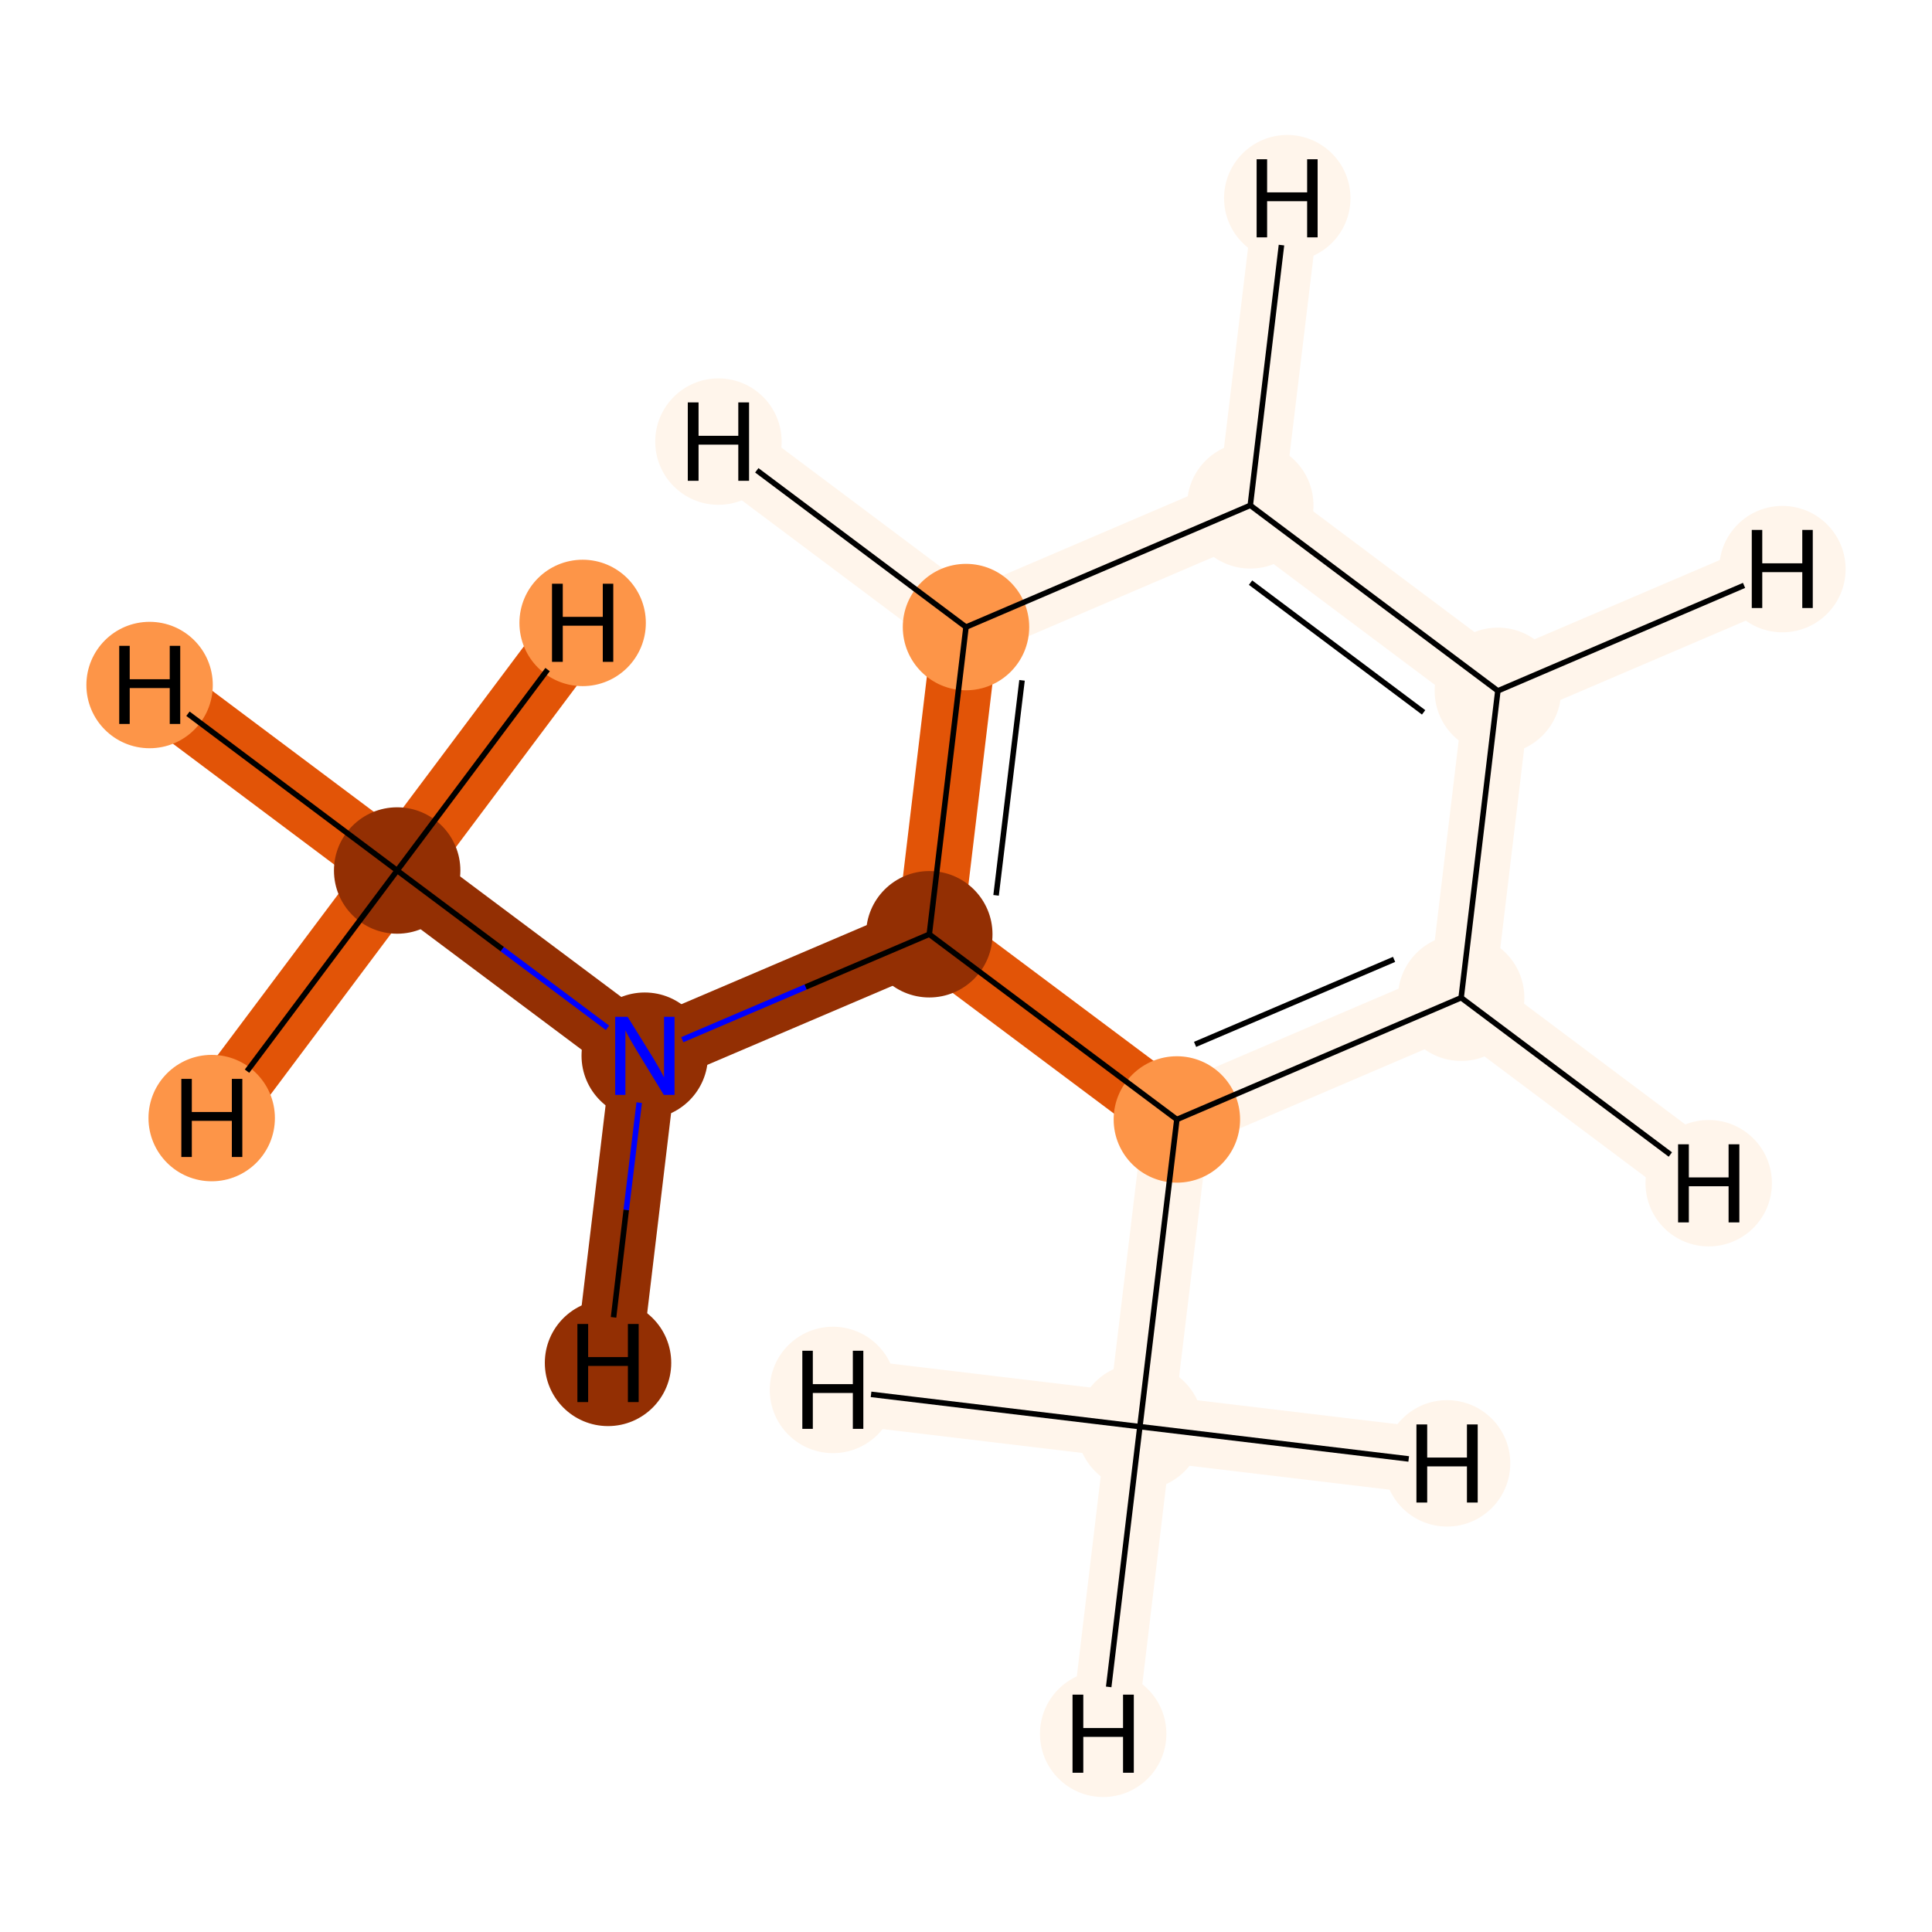 <?xml version='1.0' encoding='iso-8859-1'?>
<svg version='1.1' baseProfile='full'
              xmlns='http://www.w3.org/2000/svg'
                      xmlns:rdkit='http://www.rdkit.org/xml'
                      xmlns:xlink='http://www.w3.org/1999/xlink'
                  xml:space='preserve'
width='700px' height='700px' viewBox='0 0 700 700'>
<!-- END OF HEADER -->
<rect style='opacity:1.0;fill:#FFFFFF;stroke:none' width='700.0' height='700.0' x='0.0' y='0.0'> </rect>
<path d='M 143.9,315.4 L 233.6,382.5' style='fill:none;fill-rule:evenodd;stroke:#932F03;stroke-width:23.9px;stroke-linecap:butt;stroke-linejoin:miter;stroke-opacity:1' />
<path d='M 143.9,315.4 L 54.2,248.2' style='fill:none;fill-rule:evenodd;stroke:#E25407;stroke-width:23.9px;stroke-linecap:butt;stroke-linejoin:miter;stroke-opacity:1' />
<path d='M 143.9,315.4 L 76.7,405.1' style='fill:none;fill-rule:evenodd;stroke:#E25407;stroke-width:23.9px;stroke-linecap:butt;stroke-linejoin:miter;stroke-opacity:1' />
<path d='M 143.9,315.4 L 211.1,225.7' style='fill:none;fill-rule:evenodd;stroke:#E25407;stroke-width:23.9px;stroke-linecap:butt;stroke-linejoin:miter;stroke-opacity:1' />
<path d='M 233.6,382.5 L 336.7,338.5' style='fill:none;fill-rule:evenodd;stroke:#932F03;stroke-width:23.9px;stroke-linecap:butt;stroke-linejoin:miter;stroke-opacity:1' />
<path d='M 233.6,382.5 L 220.3,493.8' style='fill:none;fill-rule:evenodd;stroke:#932F03;stroke-width:23.9px;stroke-linecap:butt;stroke-linejoin:miter;stroke-opacity:1' />
<path d='M 336.7,338.5 L 350.0,227.2' style='fill:none;fill-rule:evenodd;stroke:#E25407;stroke-width:23.9px;stroke-linecap:butt;stroke-linejoin:miter;stroke-opacity:1' />
<path d='M 336.7,338.5 L 426.4,405.6' style='fill:none;fill-rule:evenodd;stroke:#E25407;stroke-width:23.9px;stroke-linecap:butt;stroke-linejoin:miter;stroke-opacity:1' />
<path d='M 350.0,227.2 L 453.0,183.1' style='fill:none;fill-rule:evenodd;stroke:#FFF5EB;stroke-width:23.9px;stroke-linecap:butt;stroke-linejoin:miter;stroke-opacity:1' />
<path d='M 350.0,227.2 L 260.3,160.0' style='fill:none;fill-rule:evenodd;stroke:#FFF5EB;stroke-width:23.9px;stroke-linecap:butt;stroke-linejoin:miter;stroke-opacity:1' />
<path d='M 453.0,183.1 L 542.7,250.3' style='fill:none;fill-rule:evenodd;stroke:#FFF5EB;stroke-width:23.9px;stroke-linecap:butt;stroke-linejoin:miter;stroke-opacity:1' />
<path d='M 453.0,183.1 L 466.4,71.8' style='fill:none;fill-rule:evenodd;stroke:#FFF5EB;stroke-width:23.9px;stroke-linecap:butt;stroke-linejoin:miter;stroke-opacity:1' />
<path d='M 542.7,250.3 L 529.4,361.5' style='fill:none;fill-rule:evenodd;stroke:#FFF5EB;stroke-width:23.9px;stroke-linecap:butt;stroke-linejoin:miter;stroke-opacity:1' />
<path d='M 542.7,250.3 L 645.8,206.2' style='fill:none;fill-rule:evenodd;stroke:#FFF5EB;stroke-width:23.9px;stroke-linecap:butt;stroke-linejoin:miter;stroke-opacity:1' />
<path d='M 529.4,361.5 L 426.4,405.6' style='fill:none;fill-rule:evenodd;stroke:#FFF5EB;stroke-width:23.9px;stroke-linecap:butt;stroke-linejoin:miter;stroke-opacity:1' />
<path d='M 529.4,361.5 L 619.1,428.7' style='fill:none;fill-rule:evenodd;stroke:#FFF5EB;stroke-width:23.9px;stroke-linecap:butt;stroke-linejoin:miter;stroke-opacity:1' />
<path d='M 426.4,405.6 L 413.0,516.9' style='fill:none;fill-rule:evenodd;stroke:#FFF5EB;stroke-width:23.9px;stroke-linecap:butt;stroke-linejoin:miter;stroke-opacity:1' />
<path d='M 413.0,516.9 L 399.7,628.2' style='fill:none;fill-rule:evenodd;stroke:#FFF5EB;stroke-width:23.9px;stroke-linecap:butt;stroke-linejoin:miter;stroke-opacity:1' />
<path d='M 413.0,516.9 L 301.8,503.6' style='fill:none;fill-rule:evenodd;stroke:#FFF5EB;stroke-width:23.9px;stroke-linecap:butt;stroke-linejoin:miter;stroke-opacity:1' />
<path d='M 413.0,516.9 L 524.3,530.2' style='fill:none;fill-rule:evenodd;stroke:#FFF5EB;stroke-width:23.9px;stroke-linecap:butt;stroke-linejoin:miter;stroke-opacity:1' />
<ellipse cx='143.9' cy='315.4' rx='22.4' ry='22.4'  style='fill:#932F03;fill-rule:evenodd;stroke:#932F03;stroke-width:1.0px;stroke-linecap:butt;stroke-linejoin:miter;stroke-opacity:1' />
<ellipse cx='233.6' cy='382.5' rx='22.4' ry='22.4'  style='fill:#932F03;fill-rule:evenodd;stroke:#932F03;stroke-width:1.0px;stroke-linecap:butt;stroke-linejoin:miter;stroke-opacity:1' />
<ellipse cx='336.7' cy='338.5' rx='22.4' ry='22.4'  style='fill:#932F03;fill-rule:evenodd;stroke:#932F03;stroke-width:1.0px;stroke-linecap:butt;stroke-linejoin:miter;stroke-opacity:1' />
<ellipse cx='350.0' cy='227.2' rx='22.4' ry='22.4'  style='fill:#FD9548;fill-rule:evenodd;stroke:#FD9548;stroke-width:1.0px;stroke-linecap:butt;stroke-linejoin:miter;stroke-opacity:1' />
<ellipse cx='453.0' cy='183.1' rx='22.4' ry='22.4'  style='fill:#FFF5EB;fill-rule:evenodd;stroke:#FFF5EB;stroke-width:1.0px;stroke-linecap:butt;stroke-linejoin:miter;stroke-opacity:1' />
<ellipse cx='542.7' cy='250.3' rx='22.4' ry='22.4'  style='fill:#FFF5EB;fill-rule:evenodd;stroke:#FFF5EB;stroke-width:1.0px;stroke-linecap:butt;stroke-linejoin:miter;stroke-opacity:1' />
<ellipse cx='529.4' cy='361.5' rx='22.4' ry='22.4'  style='fill:#FFF5EB;fill-rule:evenodd;stroke:#FFF5EB;stroke-width:1.0px;stroke-linecap:butt;stroke-linejoin:miter;stroke-opacity:1' />
<ellipse cx='426.4' cy='405.6' rx='22.4' ry='22.4'  style='fill:#FD9548;fill-rule:evenodd;stroke:#FD9548;stroke-width:1.0px;stroke-linecap:butt;stroke-linejoin:miter;stroke-opacity:1' />
<ellipse cx='413.0' cy='516.9' rx='22.4' ry='22.4'  style='fill:#FFF5EB;fill-rule:evenodd;stroke:#FFF5EB;stroke-width:1.0px;stroke-linecap:butt;stroke-linejoin:miter;stroke-opacity:1' />
<ellipse cx='54.2' cy='248.2' rx='22.4' ry='22.4'  style='fill:#FD9548;fill-rule:evenodd;stroke:#FD9548;stroke-width:1.0px;stroke-linecap:butt;stroke-linejoin:miter;stroke-opacity:1' />
<ellipse cx='76.7' cy='405.1' rx='22.4' ry='22.4'  style='fill:#FD9548;fill-rule:evenodd;stroke:#FD9548;stroke-width:1.0px;stroke-linecap:butt;stroke-linejoin:miter;stroke-opacity:1' />
<ellipse cx='211.1' cy='225.7' rx='22.4' ry='22.4'  style='fill:#FD9548;fill-rule:evenodd;stroke:#FD9548;stroke-width:1.0px;stroke-linecap:butt;stroke-linejoin:miter;stroke-opacity:1' />
<ellipse cx='220.3' cy='493.8' rx='22.4' ry='22.4'  style='fill:#932F03;fill-rule:evenodd;stroke:#932F03;stroke-width:1.0px;stroke-linecap:butt;stroke-linejoin:miter;stroke-opacity:1' />
<ellipse cx='260.3' cy='160.0' rx='22.4' ry='22.4'  style='fill:#FFF5EB;fill-rule:evenodd;stroke:#FFF5EB;stroke-width:1.0px;stroke-linecap:butt;stroke-linejoin:miter;stroke-opacity:1' />
<ellipse cx='466.4' cy='71.8' rx='22.4' ry='22.4'  style='fill:#FFF5EB;fill-rule:evenodd;stroke:#FFF5EB;stroke-width:1.0px;stroke-linecap:butt;stroke-linejoin:miter;stroke-opacity:1' />
<ellipse cx='645.8' cy='206.2' rx='22.4' ry='22.4'  style='fill:#FFF5EB;fill-rule:evenodd;stroke:#FFF5EB;stroke-width:1.0px;stroke-linecap:butt;stroke-linejoin:miter;stroke-opacity:1' />
<ellipse cx='619.1' cy='428.7' rx='22.4' ry='22.4'  style='fill:#FFF5EB;fill-rule:evenodd;stroke:#FFF5EB;stroke-width:1.0px;stroke-linecap:butt;stroke-linejoin:miter;stroke-opacity:1' />
<ellipse cx='399.7' cy='628.2' rx='22.4' ry='22.4'  style='fill:#FFF5EB;fill-rule:evenodd;stroke:#FFF5EB;stroke-width:1.0px;stroke-linecap:butt;stroke-linejoin:miter;stroke-opacity:1' />
<ellipse cx='301.8' cy='503.6' rx='22.4' ry='22.4'  style='fill:#FFF5EB;fill-rule:evenodd;stroke:#FFF5EB;stroke-width:1.0px;stroke-linecap:butt;stroke-linejoin:miter;stroke-opacity:1' />
<ellipse cx='524.3' cy='530.2' rx='22.4' ry='22.4'  style='fill:#FFF5EB;fill-rule:evenodd;stroke:#FFF5EB;stroke-width:1.0px;stroke-linecap:butt;stroke-linejoin:miter;stroke-opacity:1' />
<path class='bond-0 atom-0 atom-1' d='M 143.9,315.4 L 182.0,343.9' style='fill:none;fill-rule:evenodd;stroke:#000000;stroke-width:2.0px;stroke-linecap:butt;stroke-linejoin:miter;stroke-opacity:1' />
<path class='bond-0 atom-0 atom-1' d='M 182.0,343.9 L 220.1,372.4' style='fill:none;fill-rule:evenodd;stroke:#0000FF;stroke-width:2.0px;stroke-linecap:butt;stroke-linejoin:miter;stroke-opacity:1' />
<path class='bond-9 atom-0 atom-9' d='M 143.9,315.4 L 68.1,258.6' style='fill:none;fill-rule:evenodd;stroke:#000000;stroke-width:2.0px;stroke-linecap:butt;stroke-linejoin:miter;stroke-opacity:1' />
<path class='bond-10 atom-0 atom-10' d='M 143.9,315.4 L 89.5,388.1' style='fill:none;fill-rule:evenodd;stroke:#000000;stroke-width:2.0px;stroke-linecap:butt;stroke-linejoin:miter;stroke-opacity:1' />
<path class='bond-11 atom-0 atom-11' d='M 143.9,315.4 L 198.4,242.6' style='fill:none;fill-rule:evenodd;stroke:#000000;stroke-width:2.0px;stroke-linecap:butt;stroke-linejoin:miter;stroke-opacity:1' />
<path class='bond-1 atom-1 atom-2' d='M 247.2,376.7 L 291.9,357.6' style='fill:none;fill-rule:evenodd;stroke:#0000FF;stroke-width:2.0px;stroke-linecap:butt;stroke-linejoin:miter;stroke-opacity:1' />
<path class='bond-1 atom-1 atom-2' d='M 291.9,357.6 L 336.7,338.5' style='fill:none;fill-rule:evenodd;stroke:#000000;stroke-width:2.0px;stroke-linecap:butt;stroke-linejoin:miter;stroke-opacity:1' />
<path class='bond-12 atom-1 atom-12' d='M 231.6,399.5 L 226.9,438.4' style='fill:none;fill-rule:evenodd;stroke:#0000FF;stroke-width:2.0px;stroke-linecap:butt;stroke-linejoin:miter;stroke-opacity:1' />
<path class='bond-12 atom-1 atom-12' d='M 226.9,438.4 L 222.3,477.3' style='fill:none;fill-rule:evenodd;stroke:#000000;stroke-width:2.0px;stroke-linecap:butt;stroke-linejoin:miter;stroke-opacity:1' />
<path class='bond-2 atom-2 atom-3' d='M 336.7,338.5 L 350.0,227.2' style='fill:none;fill-rule:evenodd;stroke:#000000;stroke-width:2.0px;stroke-linecap:butt;stroke-linejoin:miter;stroke-opacity:1' />
<path class='bond-2 atom-2 atom-3' d='M 360.9,324.4 L 370.3,246.5' style='fill:none;fill-rule:evenodd;stroke:#000000;stroke-width:2.0px;stroke-linecap:butt;stroke-linejoin:miter;stroke-opacity:1' />
<path class='bond-8 atom-7 atom-2' d='M 426.4,405.6 L 336.7,338.5' style='fill:none;fill-rule:evenodd;stroke:#000000;stroke-width:2.0px;stroke-linecap:butt;stroke-linejoin:miter;stroke-opacity:1' />
<path class='bond-3 atom-3 atom-4' d='M 350.0,227.2 L 453.0,183.1' style='fill:none;fill-rule:evenodd;stroke:#000000;stroke-width:2.0px;stroke-linecap:butt;stroke-linejoin:miter;stroke-opacity:1' />
<path class='bond-13 atom-3 atom-13' d='M 350.0,227.2 L 274.2,170.4' style='fill:none;fill-rule:evenodd;stroke:#000000;stroke-width:2.0px;stroke-linecap:butt;stroke-linejoin:miter;stroke-opacity:1' />
<path class='bond-4 atom-4 atom-5' d='M 453.0,183.1 L 542.7,250.3' style='fill:none;fill-rule:evenodd;stroke:#000000;stroke-width:2.0px;stroke-linecap:butt;stroke-linejoin:miter;stroke-opacity:1' />
<path class='bond-4 atom-4 atom-5' d='M 453.1,211.1 L 515.8,258.1' style='fill:none;fill-rule:evenodd;stroke:#000000;stroke-width:2.0px;stroke-linecap:butt;stroke-linejoin:miter;stroke-opacity:1' />
<path class='bond-14 atom-4 atom-14' d='M 453.0,183.1 L 464.3,88.8' style='fill:none;fill-rule:evenodd;stroke:#000000;stroke-width:2.0px;stroke-linecap:butt;stroke-linejoin:miter;stroke-opacity:1' />
<path class='bond-5 atom-5 atom-6' d='M 542.7,250.3 L 529.4,361.5' style='fill:none;fill-rule:evenodd;stroke:#000000;stroke-width:2.0px;stroke-linecap:butt;stroke-linejoin:miter;stroke-opacity:1' />
<path class='bond-15 atom-5 atom-15' d='M 542.7,250.3 L 631.9,212.1' style='fill:none;fill-rule:evenodd;stroke:#000000;stroke-width:2.0px;stroke-linecap:butt;stroke-linejoin:miter;stroke-opacity:1' />
<path class='bond-6 atom-6 atom-7' d='M 529.4,361.5 L 426.4,405.6' style='fill:none;fill-rule:evenodd;stroke:#000000;stroke-width:2.0px;stroke-linecap:butt;stroke-linejoin:miter;stroke-opacity:1' />
<path class='bond-6 atom-6 atom-7' d='M 505.1,347.6 L 433.0,378.4' style='fill:none;fill-rule:evenodd;stroke:#000000;stroke-width:2.0px;stroke-linecap:butt;stroke-linejoin:miter;stroke-opacity:1' />
<path class='bond-16 atom-6 atom-16' d='M 529.4,361.5 L 605.2,418.3' style='fill:none;fill-rule:evenodd;stroke:#000000;stroke-width:2.0px;stroke-linecap:butt;stroke-linejoin:miter;stroke-opacity:1' />
<path class='bond-7 atom-7 atom-8' d='M 426.4,405.6 L 413.0,516.9' style='fill:none;fill-rule:evenodd;stroke:#000000;stroke-width:2.0px;stroke-linecap:butt;stroke-linejoin:miter;stroke-opacity:1' />
<path class='bond-17 atom-8 atom-17' d='M 413.0,516.9 L 401.7,611.2' style='fill:none;fill-rule:evenodd;stroke:#000000;stroke-width:2.0px;stroke-linecap:butt;stroke-linejoin:miter;stroke-opacity:1' />
<path class='bond-18 atom-8 atom-18' d='M 413.0,516.9 L 315.6,505.2' style='fill:none;fill-rule:evenodd;stroke:#000000;stroke-width:2.0px;stroke-linecap:butt;stroke-linejoin:miter;stroke-opacity:1' />
<path class='bond-19 atom-8 atom-19' d='M 413.0,516.9 L 510.4,528.6' style='fill:none;fill-rule:evenodd;stroke:#000000;stroke-width:2.0px;stroke-linecap:butt;stroke-linejoin:miter;stroke-opacity:1' />
<path  class='atom-1' d='M 227.4 368.4
L 236.7 383.4
Q 237.6 384.9, 239.1 387.5
Q 240.5 390.2, 240.6 390.4
L 240.6 368.4
L 244.4 368.4
L 244.4 396.7
L 240.5 396.7
L 230.5 380.3
Q 229.4 378.4, 228.1 376.2
Q 226.9 374.0, 226.6 373.3
L 226.6 396.7
L 222.9 396.7
L 222.9 368.4
L 227.4 368.4
' fill='#0000FF'/>
<path  class='atom-9' d='M 43.2 234.0
L 47.0 234.0
L 47.0 246.1
L 61.5 246.1
L 61.5 234.0
L 65.3 234.0
L 65.3 262.3
L 61.5 262.3
L 61.5 249.3
L 47.0 249.3
L 47.0 262.3
L 43.2 262.3
L 43.2 234.0
' fill='#000000'/>
<path  class='atom-10' d='M 65.7 390.9
L 69.5 390.9
L 69.5 402.9
L 84.0 402.9
L 84.0 390.9
L 87.8 390.9
L 87.8 419.2
L 84.0 419.2
L 84.0 406.1
L 69.5 406.1
L 69.5 419.2
L 65.7 419.2
L 65.7 390.9
' fill='#000000'/>
<path  class='atom-11' d='M 200.0 211.5
L 203.9 211.5
L 203.9 223.5
L 218.4 223.5
L 218.4 211.5
L 222.2 211.5
L 222.2 239.8
L 218.4 239.8
L 218.4 226.7
L 203.9 226.7
L 203.9 239.8
L 200.0 239.8
L 200.0 211.5
' fill='#000000'/>
<path  class='atom-12' d='M 209.2 479.7
L 213.1 479.7
L 213.1 491.7
L 227.5 491.7
L 227.5 479.7
L 231.4 479.7
L 231.4 508.0
L 227.5 508.0
L 227.5 494.9
L 213.1 494.9
L 213.1 508.0
L 209.2 508.0
L 209.2 479.7
' fill='#000000'/>
<path  class='atom-13' d='M 249.2 145.8
L 253.1 145.8
L 253.1 157.9
L 267.5 157.9
L 267.5 145.8
L 271.4 145.8
L 271.4 174.2
L 267.5 174.2
L 267.5 161.1
L 253.1 161.1
L 253.1 174.2
L 249.2 174.2
L 249.2 145.8
' fill='#000000'/>
<path  class='atom-14' d='M 455.3 57.7
L 459.1 57.7
L 459.1 69.7
L 473.6 69.7
L 473.6 57.7
L 477.4 57.7
L 477.4 86.0
L 473.6 86.0
L 473.6 72.9
L 459.1 72.9
L 459.1 86.0
L 455.3 86.0
L 455.3 57.7
' fill='#000000'/>
<path  class='atom-15' d='M 634.7 192.0
L 638.5 192.0
L 638.5 204.1
L 653.0 204.1
L 653.0 192.0
L 656.8 192.0
L 656.8 220.3
L 653.0 220.3
L 653.0 207.3
L 638.5 207.3
L 638.5 220.3
L 634.7 220.3
L 634.7 192.0
' fill='#000000'/>
<path  class='atom-16' d='M 608.0 414.6
L 611.9 414.6
L 611.9 426.6
L 626.3 426.6
L 626.3 414.6
L 630.2 414.6
L 630.2 442.9
L 626.3 442.9
L 626.3 429.8
L 611.9 429.8
L 611.9 442.9
L 608.0 442.9
L 608.0 414.6
' fill='#000000'/>
<path  class='atom-17' d='M 388.6 614.0
L 392.5 614.0
L 392.5 626.1
L 406.9 626.1
L 406.9 614.0
L 410.8 614.0
L 410.8 642.3
L 406.9 642.3
L 406.9 629.3
L 392.5 629.3
L 392.5 642.3
L 388.6 642.3
L 388.6 614.0
' fill='#000000'/>
<path  class='atom-18' d='M 290.7 489.4
L 294.5 489.4
L 294.5 501.5
L 309.0 501.5
L 309.0 489.4
L 312.8 489.4
L 312.8 517.7
L 309.0 517.7
L 309.0 504.7
L 294.5 504.7
L 294.5 517.7
L 290.7 517.7
L 290.7 489.4
' fill='#000000'/>
<path  class='atom-19' d='M 513.2 516.1
L 517.1 516.1
L 517.1 528.1
L 531.5 528.1
L 531.5 516.1
L 535.4 516.1
L 535.4 544.4
L 531.5 544.4
L 531.5 531.3
L 517.1 531.3
L 517.1 544.4
L 513.2 544.4
L 513.2 516.1
' fill='#000000'/>
</svg>

